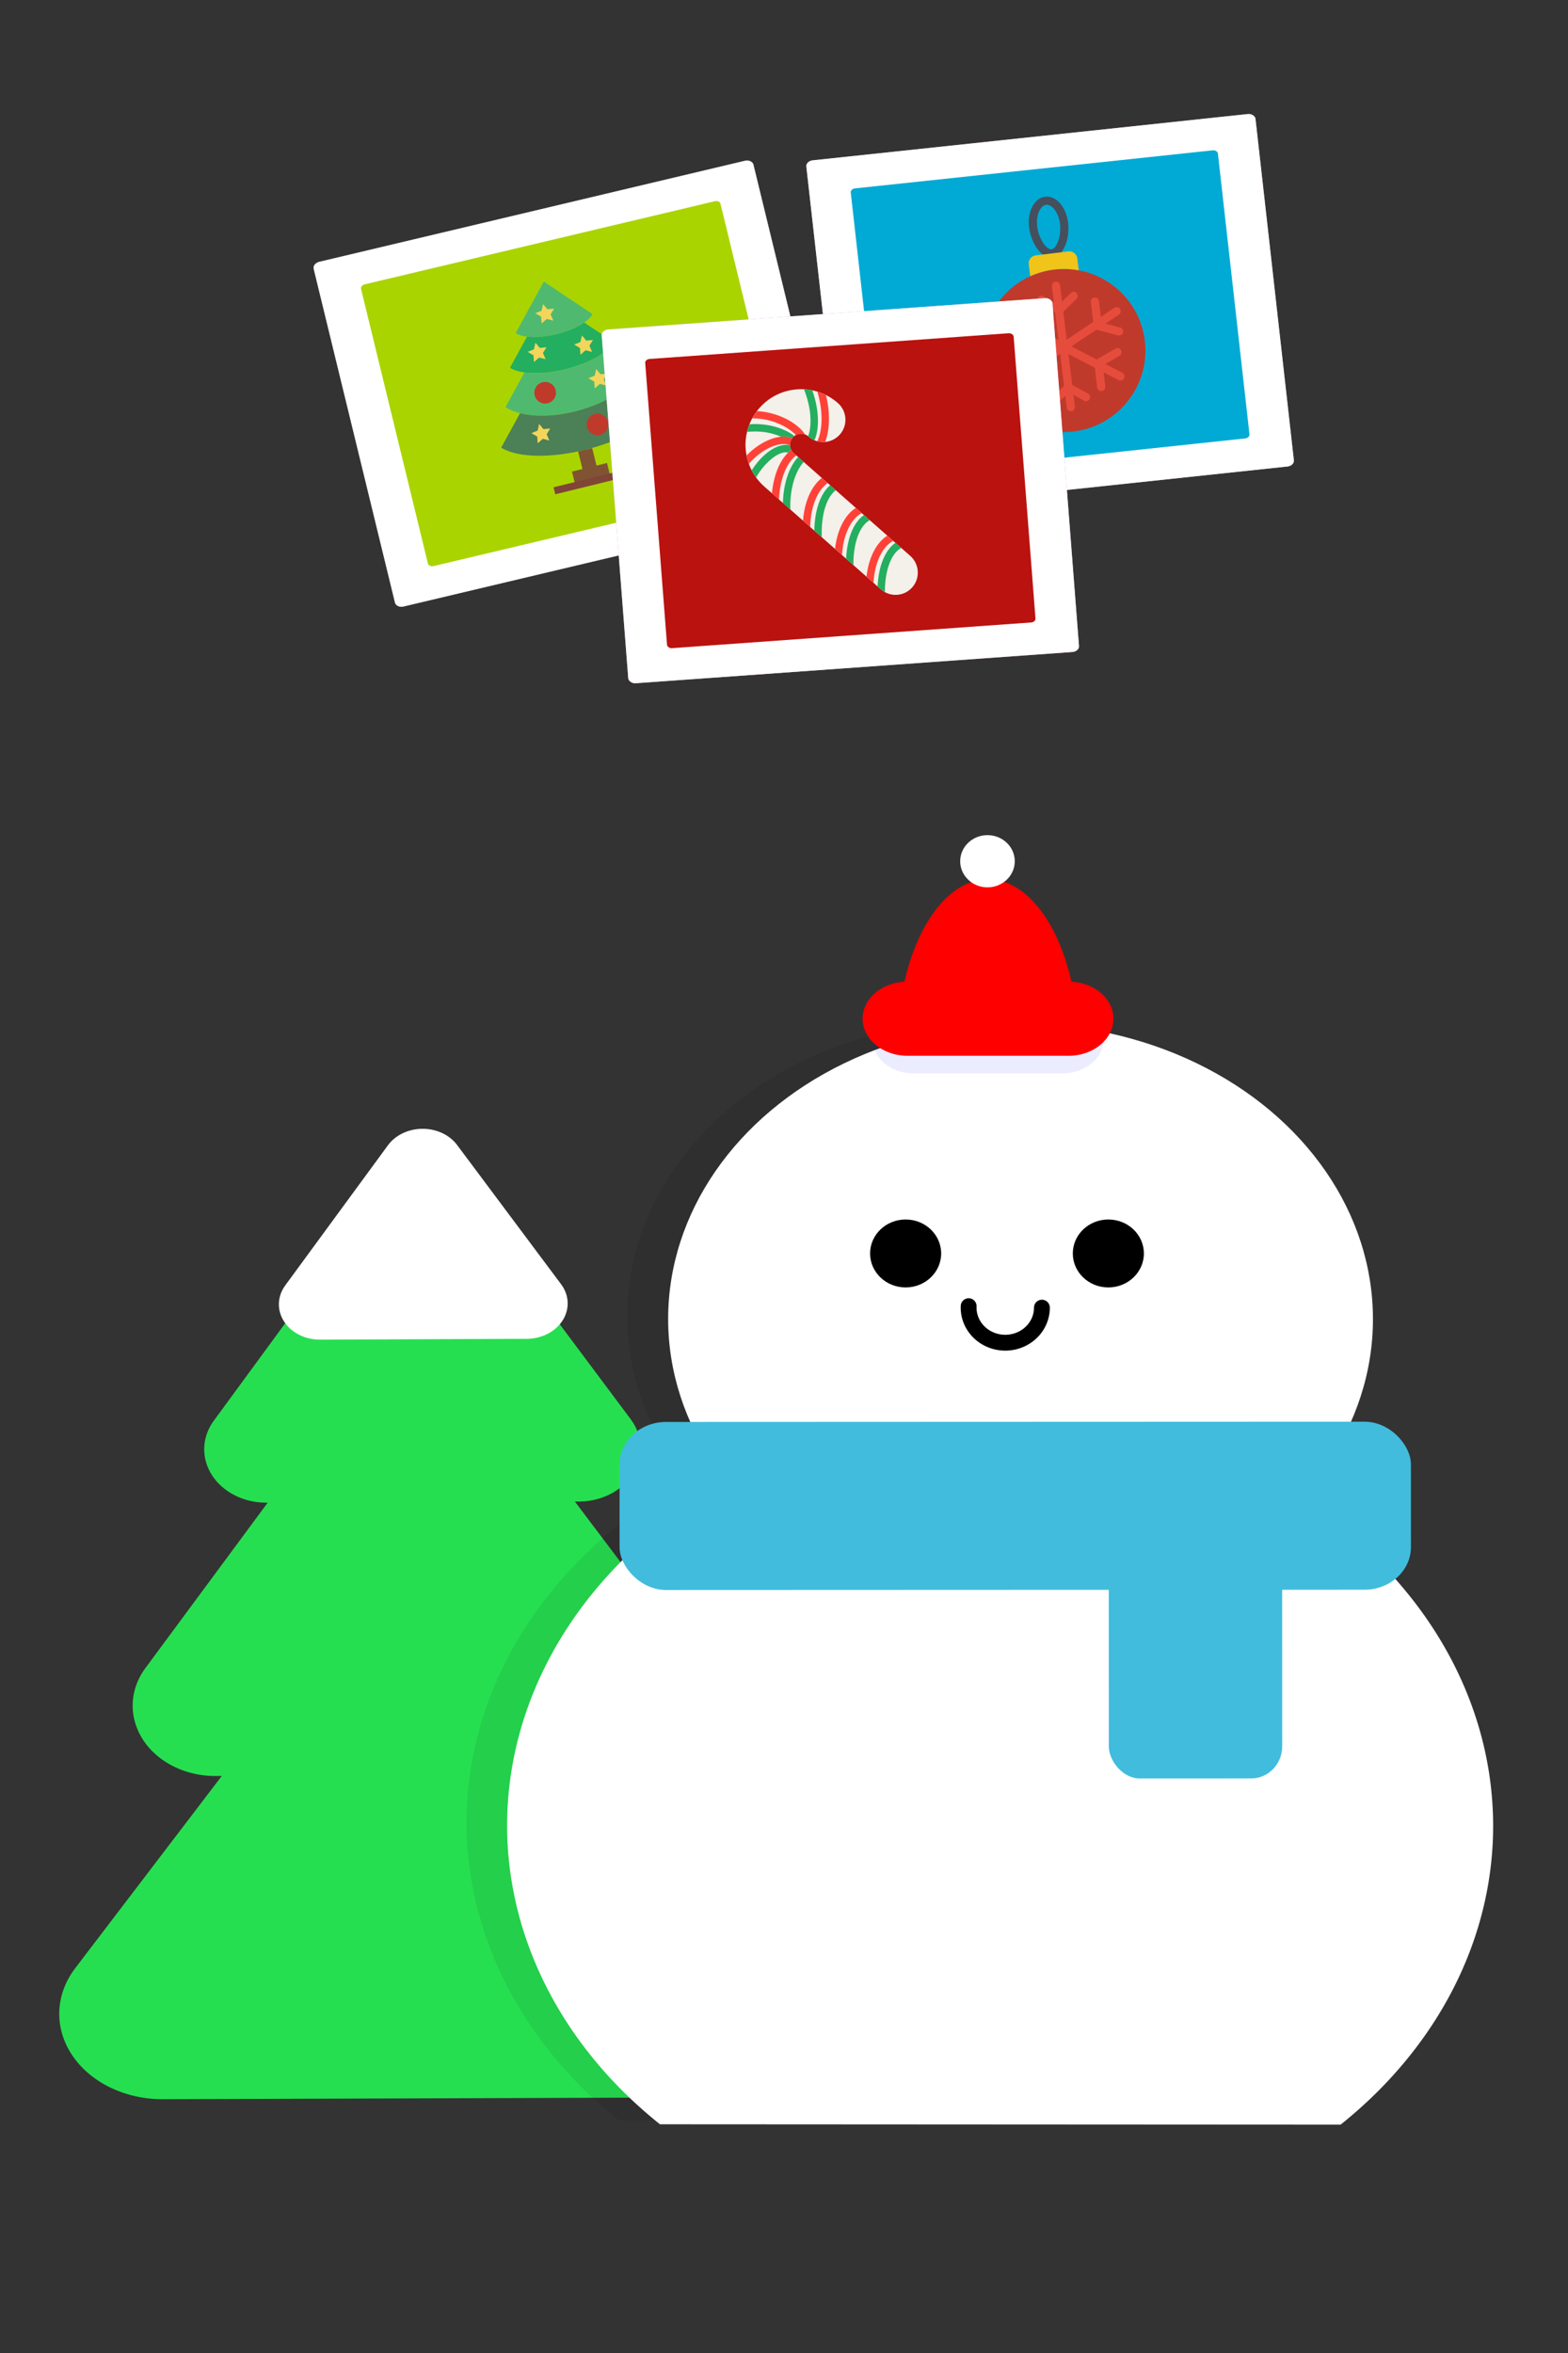 <?xml version="1.0" encoding="UTF-8" standalone="no"?>
<!-- Created with Inkscape (http://www.inkscape.org/) -->

<svg
   xmlns:osb="http://www.openswatchbook.org/uri/2009/osb"
   xmlns:dc="http://purl.org/dc/elements/1.1/"
   xmlns:cc="http://creativecommons.org/ns#"
   xmlns:rdf="http://www.w3.org/1999/02/22-rdf-syntax-ns#"
   xmlns:svg="http://www.w3.org/2000/svg"
   xmlns="http://www.w3.org/2000/svg"
   xmlns:xlink="http://www.w3.org/1999/xlink"
   xmlns:sodipodi="http://sodipodi.sourceforge.net/DTD/sodipodi-0.dtd"
   xmlns:inkscape="http://www.inkscape.org/namespaces/inkscape"
   width="200"
   height="300"
   viewBox="0 0 200 300"
   id="svg2"
   version="1.1"
   inkscape:version="0.91 r13725"
   sodipodi:docname="left-back.svg">
  <rect x="0" y="0" width="200" height="300" fill="#333333" stroke="none"/>
  <defs
     id="defs4">
    <pattern
       inkscape:collect="always"
       xlink:href="#Strips1_1"
       id="pattern5686"
       patternTransform="matrix(10,0,0,10,-440.254,173.635)" />
    <pattern
       inkscape:isstock="true"
       inkscape:stockid="Stripes 1:1"
       id="Strips1_1"
       patternTransform="translate(0,0) scale(10,10)"
       height="1"
       width="2"
       patternUnits="userSpaceOnUse"
       inkscape:collect="always">
      <rect
         id="rect4900"
         height="2"
         width="1"
         y="-0.5"
         x="0"
         style="fill:black;stroke:none" />
    </pattern>
    <linearGradient
       id="linearGradient5643">
      <stop
         id="stop5669"
         offset="0"
         style="stop-color:#00ff00;stop-opacity:1;" />
    </linearGradient>
    <linearGradient
       id="linearGradient5661"
       osb:paint="solid">
      <stop
         style="stop-color:#00ff00;stop-opacity:1;"
         offset="0"
         id="stop5663" />
    </linearGradient>
    <linearGradient
       id="linearGradient5671">
      <stop
         style="stop-color:#00ff00;stop-opacity:1;"
         offset="0"
         id="stop5645" />
    </linearGradient>
    <pattern
       patternUnits="userSpaceOnUse"
       width="49.097"
       height="80.26"
       patternTransform="translate(440.254,-173.635)"
       id="pattern5683">
      <path
         style="fill:url(#pattern5686);fill-opacity:1;stroke:#ffffff;stroke-width:2;stroke-miterlimit:4;stroke-dasharray:none;stroke-opacity:1"
         d="m 44.741,79.059 c -3.964,1.236 -5.975,-3.093 -7.925,-5.63 -13.029,-18.256 -19.977,-26.574 -32.675,-45.061 -5.78,-7.612 -3.17,-19.793 4.986,-24.662 7.731,-5.21 19.697,-2.562 24.169,5.684 1.893,3.797 -3.189,8.295 -6.671,5.782 -2.367,-2.041 -4.687,-4.878 -8.153,-4.665 -5.791,-0.306 -10.102,6.976 -6.896,11.844 13.224,19.678 21.377,28.716 34.657,48.354 2.256,2.318 2.873,6.262 -0.47,7.954 l -0.487,0.223 z"
         id="path5633"
         inkscape:connector-curvature="0"
         sodipodi:nodetypes="cccccccccccc" />
    </pattern>
  </defs>
  <sodipodi:namedview
     id="base"
     pagecolor="#54d7f3"
     bordercolor="#666666"
     borderopacity="1.0"
     inkscape:pageopacity="0"
     inkscape:pageshadow="2"
     inkscape:zoom="0.98994949"
     inkscape:cx="104.10051"
     inkscape:cy="225.02617"
     inkscape:document-units="px"
     inkscape:current-layer="layer1"
     showgrid="false"
     inkscape:window-width="1676"
     inkscape:window-height="1005"
     inkscape:window-x="4"
     inkscape:window-y="1"
     inkscape:window-maximized="1"
     units="px" />
  <g
     inkscape:label="Layer 1"
     inkscape:groupmode="layer"
     id="layer1"
     transform="translate(0,-752.362)">
    <g
       id="g4517">
      <g
         transform="matrix(0.993,-0.114,0.114,0.993,-3.837,-52.413)"
         id="g4479">
        <g
           transform="matrix(0.358,0.003,-6.6364316e-4,0.281,-43.678,789.344)"
           id="g4481">
          <rect
             style="opacity:1;fill:#b3b3b3;fill-opacity:1;fill-rule:nonzero;stroke:#d680d9;stroke-width:1;stroke-linecap:round;stroke-linejoin:round;stroke-miterlimit:4;stroke-dasharray:none;stroke-dashoffset:0;stroke-opacity:1"
             id="rect4483"
             width="160"
             height="160"
             x="155.714"
             y="152.362"
             rx="2"
             ry="2" />
          <rect
             ry="2"
             rx="2"
             y="152.362"
             x="155.714"
             height="160"
             width="160"
             id="rect4485"
             style="opacity:1;fill:#ffffff;fill-opacity:1;fill-rule:nonzero;stroke:#ffffff;stroke-width:1;stroke-linecap:round;stroke-linejoin:round;stroke-miterlimit:4;stroke-dasharray:none;stroke-dashoffset:0;stroke-opacity:1" />
          <rect
             style="opacity:1;fill:#00aad4;fill-opacity:1;fill-rule:nonzero;stroke:none;stroke-width:0.823;stroke-linecap:round;stroke-linejoin:round;stroke-miterlimit:4;stroke-dasharray:none;stroke-dashoffset:0;stroke-opacity:1"
             id="rect4487"
             width="131.606"
             height="131.606"
             x="169.911"
             y="166.559"
             rx="1.645"
             ry="1.645" />
        </g>
      </g>
      <g
         id="g3-5"
         transform="matrix(0.516,-0.063,0.063,0.516,118.344,779.271)">
        <path
           id="path5-3"
           d="m 29,15 c -2.839,0 -4.818,-4.216 -4.818,-8 0,-3.925 2.117,-7 4.818,-7 2.701,0 4.818,3.075 4.818,7 0,3.784 -1.979,8 -4.818,8 z M 29,2 c -1.501,0 -2.818,2.336 -2.818,5 0,3.09 1.588,6 2.818,6 1.23,0 2.818,-2.91 2.818,-6 0,-2.664 -1.317,-5 -2.818,-5 z"
           style="fill:#464f5d"
           inkscape:connector-curvature="0" />
        <circle
           id="circle7"
           r="20"
           cy="38"
           cx="29"
           style="fill:#c03a2b" />
        <path
           id="path9-5"
           d="m 29,18 c 2.091,0 4.106,0.323 6,0.918 l 0,-2.967 C 35,14.874 34.126,14 33.048,14 l -8.097,0 C 23.874,14 23,14.874 23,15.952 l 0,2.967 C 24.894,18.323 26.909,18 29,18 Z"
           style="fill:#f0c419"
           inkscape:connector-curvature="0" />
        <path
           id="path11-6"
           d="m 43.372,34.071 -3.464,-1.385 3.544,-1.794 c 0.493,-0.25 0.69,-0.851 0.44,-1.344 -0.25,-0.493 -0.852,-0.69 -1.344,-0.44 L 39,30.904 39,27 c 0,-0.552 -0.448,-1 -1,-1 -0.552,0 -1,0.448 -1,1 l 0,4.917 -7,3.543 0,-6.932 3.604,-2.731 c 0.44,-0.333 0.526,-0.96 0.193,-1.401 -0.333,-0.44 -0.96,-0.529 -1.401,-0.193 L 30,26.019 30,22 c 0,-0.552 -0.448,-1 -1,-1 -0.552,0 -1,0.448 -1,1 l 0,4.019 -2.396,-1.816 c -0.441,-0.335 -1.068,-0.247 -1.401,0.193 -0.333,0.44 -0.247,1.067 0.193,1.401 l 3.604,2.731 0,6.759 -6,-3.732 0,-4.586 c 0,-0.552 -0.448,-1 -1,-1 -0.552,0 -1,0.448 -1,1 l 0,3.342 -3.472,-2.16 c -0.47,-0.292 -1.086,-0.147 -1.377,0.321 -0.292,0.469 -0.148,1.086 0.321,1.377 l 3.214,1.999 -3.057,1.223 c -0.513,0.206 -0.762,0.787 -0.557,1.3 C 15.228,34.762 15.604,35 16,35 c 0.124,0 0.249,-0.023 0.371,-0.072 l 4.422,-1.769 6.151,3.827 -6.725,3.321 -3.715,-2.171 c -0.479,-0.28 -1.09,-0.119 -1.368,0.359 -0.279,0.477 -0.118,1.089 0.359,1.368 l 2.576,1.505 -3.514,1.735 c -0.495,0.244 -0.698,0.844 -0.454,1.339 0.175,0.353 0.529,0.558 0.898,0.558 0.148,0 0.299,-0.033 0.442,-0.104 l 3.418,-1.688 -0.835,3.564 c -0.126,0.538 0.208,1.076 0.746,1.202 0.077,0.018 0.153,0.026 0.229,0.026 0.454,0 0.865,-0.311 0.973,-0.772 l 1.211,-5.167 6.815,-3.365 0,7.938 -3.581,2.552 c -0.45,0.321 -0.554,0.945 -0.234,1.395 0.196,0.273 0.503,0.419 0.816,0.419 0.201,0 0.403,-0.06 0.58,-0.186 L 28,49.09 28,52 c 0,0.552 0.448,1 1,1 0.552,0 1,-0.448 1,-1 l 0,-2.91 2.419,1.724 c 0.177,0.126 0.379,0.186 0.58,0.186 0.313,0 0.62,-0.146 0.815,-0.419 0.32,-0.45 0.216,-1.074 -0.234,-1.395 L 30,46.634 30,38.985 36.041,43.127 36,47.992 c -0.004,0.552 0.439,1.003 0.992,1.008 0.003,0 0.005,0 0.008,0 0.548,0 0.995,-0.442 1,-0.992 l 0.03,-3.518 3.405,2.334 c 0.172,0.119 0.369,0.176 0.564,0.176 0.319,0 0.632,-0.152 0.826,-0.435 0.313,-0.456 0.196,-1.078 -0.259,-1.39 l -3.888,-2.666 3.716,-1.59 c 0.508,-0.217 0.743,-0.805 0.526,-1.313 -0.218,-0.508 -0.805,-0.741 -1.313,-0.526 l -4.883,2.089 -5.766,-3.953 6.592,-3.337 c 0.025,0.013 0.045,0.033 0.071,0.043 0.003,0.001 0.005,0.004 0.008,0.005 l 5,2 C 42.75,35.977 42.876,36 43,36 c 0.397,0 0.772,-0.238 0.929,-0.629 0.205,-0.513 -0.045,-1.094 -0.557,-1.3 z"
           style="fill:#e64c3c"
           inkscape:connector-curvature="0" />
      </g>
    </g>
    <g
       style="fill:#008000;fill-opacity:0.138;stroke:#008000;stroke-linecap:round;stroke-linejoin:round;stroke-opacity:0.119"
       transform="matrix(12.438,-0.844,0.839,12.514,-2384.501,-224.868)"
       id="g4423" />
    <g
       id="g4159-7"
       transform="matrix(1.454,-0.106,0.098,1.576,-243.35,837.098)"
       style="fill:#008000;stroke:#008000;stroke-linecap:round;stroke-linejoin:round;stroke-opacity:1">
      <g
         id="g4530"
         transform="translate(16.908,2.343)">
        <g
           transform="matrix(1.716,0.027,0.027,1.314,-77.551,39.275)"
           id="g4439"
           style="fill:#008000;stroke:#008000;stroke-linecap:round;stroke-linejoin:round;stroke-opacity:1">
          <path
             inkscape:connector-curvature="0"
             id="path4443"
             d="m 150.027,37.611 5.957,10.777 5.957,10.777 -13.211,-0.838 -13.211,-0.838 7.253,-9.939 z"
             inkscape:transform-center-y="-7.5917742"
             inkscape:transform-center-x="6.5744073"
             style="opacity:1;fill:#26df51;fill-opacity:1;fill-rule:nonzero;stroke:#26df51;stroke-width:10.501;stroke-linecap:round;stroke-linejoin:round;stroke-miterlimit:4;stroke-dasharray:none;stroke-dashoffset:0;stroke-opacity:1" />
        </g>
        <g
           id="g4433"
           transform="matrix(1.371,0.02,0.02,1.082,-24.12,29.055)"
           style="fill:#008000;stroke:#008000;stroke-linecap:round;stroke-linejoin:round;stroke-opacity:1">
          <path
             style="opacity:1;fill:#26df51;fill-opacity:1;fill-rule:nonzero;stroke:#26df51;stroke-width:10.501;stroke-linecap:round;stroke-linejoin:round;stroke-miterlimit:4;stroke-dasharray:none;stroke-dashoffset:0;stroke-opacity:1"
             inkscape:transform-center-x="6.5744073"
             inkscape:transform-center-y="-7.5917742"
             d="m 150.027,37.611 5.957,10.777 5.957,10.777 -13.211,-0.838 -13.211,-0.838 7.253,-9.939 z"
             id="path4437"
             inkscape:connector-curvature="0" />
        </g>
        <g
           id="g4429"
           transform="matrix(1.032,0.014,0.014,0.822,28.027,24.464)"
           style="fill:#008000;stroke:#008000;stroke-linecap:round;stroke-linejoin:round;stroke-opacity:1">
          <path
             inkscape:connector-curvature="0"
             id="path4163-6"
             d="m 150.027,37.611 5.957,10.777 5.957,10.777 -13.211,-0.838 -13.211,-0.838 7.253,-9.939 z"
             inkscape:transform-center-y="-7.5917742"
             inkscape:transform-center-x="6.5744073"
             style="opacity:1;fill:#26df51;fill-opacity:1;fill-rule:nonzero;stroke:#26df51;stroke-width:10.501;stroke-linecap:round;stroke-linejoin:round;stroke-miterlimit:4;stroke-dasharray:none;stroke-dashoffset:0;stroke-opacity:1" />
        </g>
        <g
           style="fill:#ffffff;stroke:#008000;stroke-linecap:round;stroke-linejoin:round;stroke-opacity:1"
           transform="matrix(0.683,0.009,0.009,0.544,81.047,32.754)"
           id="g4471">
          <path
             style="opacity:1;fill:#ffffff;fill-opacity:1;fill-rule:nonzero;stroke:#ffffff;stroke-width:10.501;stroke-linecap:round;stroke-linejoin:round;stroke-miterlimit:4;stroke-dasharray:none;stroke-dashoffset:0;stroke-opacity:1"
             inkscape:transform-center-x="6.5744073"
             inkscape:transform-center-y="-7.5917742"
             d="m 150.161,32.111 5.957,10.777 5.957,10.777 -13.211,-0.838 -13.211,-0.838 7.253,-9.939 z"
             id="path4473"
             inkscape:connector-curvature="0" />
        </g>
      </g>
    </g>
    <g
       id="g4615"
       transform="matrix(0.214,0,0,0.214,-61.382,864.446)">
      <g
         style="fill:#000000;fill-opacity:0.071"
         transform="matrix(0.899,-0.284,0.297,0.86,790.54,-388.842)"
         id="g4362">
        <path
           transform="matrix(0.949,0.314,-0.314,0.949,-230.585,-83.86)"
           id="ellipse4364"
           d="M 330,530.172 A 221.579,194.009 0 0 0 108.422,724.18 221.579,194.009 0 0 0 145.844,831.812 310,271.429 0 0 0 7.391,1057.709 310,271.429 0 0 0 103.424,1253.678 l 428.311,0 A 310,271.429 0 0 0 627.391,1057.709 310,271.429 0 0 0 505.502,842.219 221.579,194.009 0 0 0 551.578,724.18 221.579,194.009 0 0 0 330,530.172 Z"
           style="opacity:1;fill:#000000;fill-opacity:0.071;fill-rule:nonzero;stroke:none;stroke-width:0.715;stroke-linecap:round;stroke-linejoin:round;stroke-miterlimit:4;stroke-dasharray:none;stroke-dashoffset:0;stroke-opacity:1"
           inkscape:connector-curvature="0" />
      </g>
      <g
         transform="matrix(0.899,-0.284,0.297,0.86,815.219,-387.012)"
         id="g4298">
        <ellipse
           ry="194.009"
           rx="221.579"
           transform="matrix(0.949,0.314,-0.314,0.949,0,0)"
           cy="716.94"
           cx="84.746"
           id="ellipse4171"
           style="opacity:1;fill:#ffffff;fill-opacity:1;fill-rule:nonzero;stroke:#ffffff;stroke-width:0.715;stroke-linecap:round;stroke-linejoin:round;stroke-miterlimit:4;stroke-dasharray:none;stroke-dashoffset:0;stroke-opacity:1" />
        <path
           inkscape:connector-curvature="0"
           style="opacity:1;fill:#ffffff;fill-opacity:1;fill-rule:nonzero;stroke:#ffffff;stroke-width:1;stroke-linecap:round;stroke-linejoin:round;stroke-miterlimit:4;stroke-dasharray:none;stroke-dashoffset:0;stroke-opacity:1"
           d="M 337.391,786.279 A 310,271.429 0 0 0 27.391,1057.709 310,271.429 0 0 0 123.424,1253.678 l 428.311,0 a 310,271.429 0 0 0 95.656,-195.969 310,271.429 0 0 0 -310,-271.43 z"
           transform="matrix(0.949,0.314,-0.314,0.949,-249.574,-90.138)"
           id="path4169" />
      </g>
      <ellipse
         ry="20.702"
         rx="21.645"
         cy="223.031"
         cx="826.614"
         id="path4173"
         style="opacity:1;fill:#000000;fill-opacity:1;fill-rule:nonzero;stroke:#ffffff;stroke-width:0.926;stroke-linecap:round;stroke-linejoin:round;stroke-miterlimit:4;stroke-dasharray:none;stroke-dashoffset:0;stroke-opacity:1" />
      <ellipse
         ry="20.702"
         rx="21.645"
         style="opacity:1;fill:#000000;fill-opacity:1;fill-rule:nonzero;stroke:#ffffff;stroke-width:0.926;stroke-linecap:round;stroke-linejoin:round;stroke-miterlimit:4;stroke-dasharray:none;stroke-dashoffset:0;stroke-opacity:1"
         id="circle4175"
         cx="947.441"
         cy="223.031" />
      <path
         sodipodi:open="true"
         d="m 907.843,255.311 a 21.84,20.888 0 0 1 -11.183,18.233 21.84,20.888 0 0 1 -22.097,-0.44 21.84,20.888 0 0 1 -10.38,-18.662"
         sodipodi:end="3.1832352"
         sodipodi:start="7.7923922e-10"
         sodipodi:ry="20.887829"
         sodipodi:rx="21.839783"
         sodipodi:cy="255.31102"
         sodipodi:cx="886.00275"
         sodipodi:type="arc"
         id="path4177"
         style="opacity:1;fill:none;fill-opacity:1;fill-rule:nonzero;stroke:#000000;stroke-width:9.441;stroke-linecap:round;stroke-linejoin:round;stroke-miterlimit:4;stroke-dasharray:none;stroke-dashoffset:0;stroke-opacity:1" />
      <path
         inkscape:connector-curvature="0"
         style="opacity:1;fill:#0000ff;fill-opacity:0.078;fill-rule:nonzero;stroke:none;stroke-width:10.655;stroke-linecap:round;stroke-linejoin:round;stroke-miterlimit:4;stroke-dasharray:none;stroke-dashoffset:0;stroke-opacity:1"
         d="m 874.555,18.867 a 49.756,91.579 0 0 0 -23.703,12.243 49.756,91.579 0 0 0 -21.02,44.002 c -12.889,0.756 -22.994,9.524 -22.994,20.308 0,11.283 11.06,20.366 24.8,20.366 l 88.185,0 c 13.739,0 24.8,-9.084 24.8,-20.366 10e-6,-10.8 -10.136,-19.578 -23.052,-20.311 A 49.756,91.579 0 0 0 900.608,31.11 49.756,91.579 0 0 0 874.555,18.867 Z"
         id="path4479" />
      <path
         id="rect4181"
         d="M 874.455,0.113 A 53.982,99.358 0 0 0 848.739,13.396 53.982,99.358 0 0 0 825.933,61.136 c -13.984,0.82 -24.947,10.333 -24.947,22.032 0,12.241 12,22.096 26.906,22.096 l 95.675,0 c 14.906,0 26.906,-9.855 26.906,-22.096 10e-6,-11.717 -10.996,-21.241 -25.01,-22.036 A 53.982,99.358 0 0 0 902.721,13.396 53.982,99.358 0 0 0 874.455,0.113 Z"
         style="opacity:1;fill:#ff0000;fill-opacity:1;fill-rule:nonzero;stroke:none;stroke-width:10.655;stroke-linecap:round;stroke-linejoin:round;stroke-miterlimit:4;stroke-dasharray:none;stroke-dashoffset:0;stroke-opacity:1"
         inkscape:connector-curvature="0" />
      <ellipse
         ry="15.553"
         rx="16.262"
         cy="-10.647"
         cx="875.401"
         id="path4376"
         style="opacity:1;fill:#ffffff;fill-opacity:1;fill-rule:nonzero;stroke:none;stroke-width:15;stroke-linecap:round;stroke-linejoin:round;stroke-miterlimit:4;stroke-dasharray:none;stroke-dashoffset:0;stroke-opacity:1" />
      <g
         id="g4453"
         style="fill:#008000;stroke:#008000;stroke-linecap:round;stroke-linejoin:round;stroke-opacity:1"
         transform="matrix(9.204,-0.644,0.621,9.54,-1302.498,-322.898)">
        <rect
           ry="2.66"
           rx="3"
           transform="matrix(0.998,0.067,-0.067,0.998,0,0)"
           y="67.657"
           x="212.241"
           height="10.467"
           width="51.118"
           id="rect4475"
           style="opacity:1;fill:#41bcdd;fill-opacity:1;fill-rule:nonzero;stroke:none;stroke-width:12.171;stroke-linecap:round;stroke-linejoin:round;stroke-miterlimit:4;stroke-dasharray:none;stroke-dashoffset:0;stroke-opacity:1" />
        <rect
           ry="2"
           rx="2"
           transform="matrix(0.998,0.067,-0.067,0.998,0,0)"
           y="71.122"
           x="243.839"
           height="18.754"
           width="11.2"
           id="rect4486"
           style="opacity:1;fill:#41bcdd;fill-opacity:1;fill-rule:nonzero;stroke:none;stroke-width:150;stroke-linecap:round;stroke-linejoin:round;stroke-miterlimit:4;stroke-dasharray:none;stroke-dashoffset:0;stroke-opacity:1" />
      </g>
    </g>
    <rect
       style="fill:none;fill-rule:nonzero;stroke:none"
       width="13.817"
       height="22.587"
       x="120.682"
       y="801.184"
       id="rect5688" />
    <g
       transform="translate(-46.678,781.936)"
       id="g31" />
    <g
       transform="translate(-46.678,781.936)"
       id="g33" />
    <g
       transform="translate(-46.678,781.936)"
       id="g35" />
    <g
       transform="translate(-46.678,781.936)"
       id="g37" />
    <g
       transform="translate(-46.678,781.936)"
       id="g39" />
    <g
       transform="translate(-46.678,781.936)"
       id="g41" />
    <g
       transform="translate(-46.678,781.936)"
       id="g43" />
    <g
       transform="translate(-46.678,781.936)"
       id="g45" />
    <g
       transform="translate(-46.678,781.936)"
       id="g47" />
    <g
       transform="translate(-46.678,781.936)"
       id="g49" />
    <g
       transform="translate(-46.678,781.936)"
       id="g51" />
    <g
       transform="translate(-46.678,781.936)"
       id="g53" />
    <g
       transform="translate(-46.678,781.936)"
       id="g55" />
    <g
       transform="translate(-46.678,781.936)"
       id="g57" />
    <g
       transform="translate(-46.678,781.936)"
       id="g59" />
    <g
       transform="matrix(0.971,-0.239,0.239,0.971,-170.564,-19.571)"
       id="g4363">
      <g
         transform="matrix(0.358,0.003,-6.6364316e-4,0.281,-43.678,789.344)"
         id="g4151-2">
        <rect
           style="opacity:1;fill:#b3b3b3;fill-opacity:1;fill-rule:nonzero;stroke:#d680d9;stroke-width:1;stroke-linecap:round;stroke-linejoin:round;stroke-miterlimit:4;stroke-dasharray:none;stroke-dashoffset:0;stroke-opacity:1"
           id="rect4153-4"
           width="160"
           height="160"
           x="155.714"
           y="152.362"
           rx="2"
           ry="2" />
        <rect
           ry="2"
           rx="2"
           y="152.362"
           x="155.714"
           height="160"
           width="160"
           id="rect4155-0"
           style="opacity:1;fill:#ffffff;fill-opacity:1;fill-rule:nonzero;stroke:#ffffff;stroke-width:1;stroke-linecap:round;stroke-linejoin:round;stroke-miterlimit:4;stroke-dasharray:none;stroke-dashoffset:0;stroke-opacity:1" />
        <rect
           style="opacity:1;fill:#aad400;fill-opacity:1;fill-rule:nonzero;stroke:none;stroke-width:0.823;stroke-linecap:round;stroke-linejoin:round;stroke-miterlimit:4;stroke-dasharray:none;stroke-dashoffset:0;stroke-opacity:1"
           id="rect4157-8"
           width="131.606"
           height="131.606"
           x="169.911"
           y="166.559"
           rx="1.645"
           ry="1.645" />
      </g>
      <g
         id="g3-0"
         transform="matrix(0.46,0,0,0.46,26.557,841.786)">
        <path
           id="path5-9"
           d="m 40,12 0,0 c -4,4 -18,4 -22,0 l 0,0 11,-12 11,12 z"
           style="fill:#4fba6f"
           inkscape:connector-curvature="0" />
        <path
           id="path7-9"
           d="m 37.171,13.696 c -4.499,1.734 -11.843,1.734 -16.342,0 l -6.655,7.26 0,0 c 5.391,5.391 24.261,5.391 29.652,0 l 0,0 -6.655,-7.26 z"
           style="fill:#24ae5f"
           inkscape:connector-curvature="0" />
        <path
           id="path9-2"
           d="m 40.227,23.161 c -6.112,2.449 -16.342,2.449 -22.454,0 l -7.425,8.1 c 8.116,8.116 30.116,7.188 37.304,0 l -7.425,-8.1 z"
           style="fill:#4fba6f"
           inkscape:connector-curvature="0" />
        <path
           id="path11-8"
           d="m 44.066,33.783 c -7.911,4.081 -21.921,4.482 -30.176,0.048 l -7.368,8.039 0,0 c 8.174,8.174 36.783,8.174 44.957,0 l 0,0 -7.413,-8.087 z"
           style="fill:#4c8056"
           inkscape:connector-curvature="0" />
        <polygon
           id="polygon13"
           points="27,48 27,53 24,53 24,57 34,57 34,53 31,53 31,48 "
           style="fill:#805333" />
        <rect
           id="rect15"
           height="2"
           width="22"
           style="fill:#804537"
           y="56"
           x="18" />
        <circle
           id="circle17"
           r="3"
           cy="30"
           cx="22"
           style="fill:#c03a2b" />
        <circle
           id="circle19"
           r="3"
           cy="42"
           cx="34"
           style="fill:#c03a2b" />
        <polygon
           id="polygon21"
           points="33,18.954 34.859,18.684 35.69,17 36.521,18.684 38.38,18.954 37.035,20.265 37.353,22.117 35.69,21.243 34.027,22.117 34.345,20.265 "
           style="fill:#f3d55b" />
        <polygon
           id="polygon23"
           points="20,17.838 21.859,17.568 22.69,15.883 23.521,17.568 25.38,17.838 24.035,19.149 24.353,21 22.69,20.126 21.027,21 21.345,19.149 "
           style="fill:#f3d55b" />
        <polygon
           id="polygon25"
           points="34.62,28.954 36.479,28.684 37.31,27 38.141,28.684 40,28.954 38.655,30.265 38.973,32.117 37.31,31.243 35.647,32.117 35.965,30.265 "
           style="fill:#f3d55b" />
        <polygon
           id="polygon27"
           points="15.62,39.954 17.479,39.684 18.31,38 19.141,39.684 21,39.954 19.655,41.265 19.973,43.117 18.31,42.243 16.647,43.117 16.965,41.265 "
           style="fill:#f3d55b" />
        <polygon
           id="polygon29"
           points="24.62,7.954 26.479,7.684 27.31,6 28.141,7.684 30,7.954 28.655,9.265 28.973,11.117 27.31,10.243 25.647,11.117 25.965,9.265 "
           style="fill:#f3d55b" />
      </g>
    </g>
    <g
       id="g4235"
       transform="matrix(0.998,-0.063,0.063,0.998,-76.908,10.137)">
      <g
         id="g4151"
         transform="matrix(0.358,-0.003,0.004,0.281,47.713,750.213)">
        <rect
           ry="2"
           rx="2"
           y="152.362"
           x="155.714"
           height="160"
           width="160"
           id="rect4153"
           style="opacity:1;fill:#b3b3b3;fill-opacity:1;fill-rule:nonzero;stroke:#d680d9;stroke-width:1;stroke-linecap:round;stroke-linejoin:round;stroke-miterlimit:4;stroke-dasharray:none;stroke-dashoffset:0;stroke-opacity:1" />
        <rect
           style="opacity:1;fill:#ffffff;fill-opacity:1;fill-rule:nonzero;stroke:#ffffff;stroke-width:1;stroke-linecap:round;stroke-linejoin:round;stroke-miterlimit:4;stroke-dasharray:none;stroke-dashoffset:0;stroke-opacity:1"
           id="rect4155"
           width="160"
           height="160"
           x="155.714"
           y="152.362"
           rx="2"
           ry="2" />
        <rect
           ry="1.645"
           rx="1.645"
           y="166.559"
           x="169.911"
           height="131.606"
           width="131.606"
           id="rect4157"
           style="opacity:1;fill:#ba120f;fill-opacity:1;fill-rule:nonzero;stroke:none;stroke-width:0.823;stroke-linecap:round;stroke-linejoin:round;stroke-miterlimit:4;stroke-dasharray:none;stroke-dashoffset:0;stroke-opacity:1" />
      </g>
      <g
         id="g3"
         transform="matrix(0.473,0,0,0.473,118.3,801.554)">
        <path
           id="path5"
           d="m 44.61,56.973 c -1.603,0 -3.11,-0.625 -4.243,-1.758 L 10.753,25.601 C 4.904,19.753 4.904,10.237 10.753,4.389 13.582,1.558 17.348,0 21.359,0 c 4.01,0 7.777,1.558 10.606,4.388 1.133,1.132 1.757,2.639 1.757,4.242 0,1.603 -0.625,3.11 -1.758,4.243 -1.132,1.133 -2.639,1.757 -4.242,1.757 -1.603,0 -3.11,-0.625 -4.243,-1.758 -0.564,-0.564 -1.318,-0.875 -2.121,-0.875 -0.803,0 -1.557,0.311 -2.122,0.875 -0.565,0.565 -0.876,1.319 -0.876,2.122 0,0.803 0.311,1.556 0.876,2.121 l 29.615,29.616 c 2.339,2.339 2.339,6.146 0,8.484 -1.131,1.134 -2.638,1.758 -4.241,1.758 z"
           style="fill:#f4f0ea"
           inkscape:connector-curvature="0" />
        <path
           id="path7"
           d="M 27.853,25.731 26.382,24.26 c -2.927,1.966 -5.097,6.079 -5.796,11.174 l 1.825,1.825 c 0.398,-5.333 2.586,-9.831 5.442,-11.528 z"
           style="fill:#ff4238"
           inkscape:connector-curvature="0" />
        <path
           id="path9"
           d="m 29.91,27.787 -1.434,-1.434 c -2.721,2.061 -4.57,6.359 -5.021,11.95 l 1.902,1.902 c 0.145,-5.993 1.921,-10.647 4.553,-12.418 z"
           style="fill:#24ae5f"
           inkscape:connector-curvature="0" />
        <path
           id="path11"
           d="m 36.519,34.397 -1.505,-1.505 c -3.069,1.681 -5.415,5.635 -6.292,10.678 l 1.772,1.772 c 0.612,-5.328 3.019,-9.665 6.025,-10.945 z"
           style="fill:#ff4238"
           inkscape:connector-curvature="0" />
        <path
           id="path13"
           d="M 38.547,36.425 37.072,34.95 c -2.889,1.764 -4.922,5.901 -5.535,11.435 l 1.854,1.854 c 0.329,-5.986 2.327,-10.477 5.156,-11.814 z"
           style="fill:#24ae5f"
           inkscape:connector-curvature="0" />
        <path
           id="path15"
           d="m 44.519,42.397 -1.505,-1.505 c -3.069,1.681 -5.415,5.635 -6.292,10.678 l 1.772,1.772 c 0.612,-5.328 3.019,-9.665 6.025,-10.945 z"
           style="fill:#ff4238"
           inkscape:connector-curvature="0" />
        <path
           id="path17"
           d="M 46.547,44.425 45.072,42.95 c -2.888,1.764 -4.922,5.901 -5.535,11.435 l 0.83,0.83 c 0.318,0.318 0.667,0.591 1.038,0.826 0.361,-5.886 2.344,-10.294 5.142,-11.616 z"
           style="fill:#24ae5f"
           inkscape:connector-curvature="0" />
        <path
           id="path19"
           d="M 21.771,19.649 20.342,18.22 c -2.579,2.484 -4.402,6.859 -4.872,12.098 l 1.891,1.891 c 0.159,-5.417 1.929,-10.169 4.41,-12.56 z"
           style="fill:#24ae5f"
           inkscape:connector-curvature="0" />
        <path
           id="path21"
           d="m 15.824,16.901 c 0.77,-0.221 1.426,-0.222 1.902,-0.032 0.288,-0.249 0.584,-0.475 0.888,-0.677 -0.158,-0.365 -0.245,-0.76 -0.249,-1.17 -0.047,-0.037 -0.084,-0.079 -0.137,-0.112 -0.846,-0.268 -1.85,-0.247 -2.953,0.068 -2.642,0.754 -5.42,2.988 -7.647,6.018 0.299,0.687 0.65,1.356 1.057,2.001 2.277,-3.419 5.074,-5.507 7.139,-6.096 z"
           style="fill:#24ae5f"
           inkscape:connector-curvature="0" />
        <path
           id="path23"
           d="m 19.238,17.115 c -0.062,-0.062 -0.108,-0.134 -0.164,-0.2 -0.187,-0.222 -0.346,-0.462 -0.46,-0.724 -0.304,0.202 -0.6,0.428 -0.888,0.677 -2.474,2.142 -4.314,5.975 -5.039,10.665 l 1.793,1.793 c 0.542,-5.378 2.67,-9.848 5.406,-11.565 l -0.648,-0.646 z"
           style="fill:#ff4238"
           inkscape:connector-curvature="0" />
        <path
           id="path25"
           d="m 18.364,14.972 c -0.047,-0.017 -0.088,-0.047 -0.136,-0.062 0.052,0.033 0.09,0.076 0.137,0.112 0,-0.009 -0.003,-0.018 -0.003,-0.028 0,-0.007 0.002,-0.015 0.002,-0.022 z"
           style="fill:#0096e6"
           inkscape:connector-curvature="0" />
        <path
           id="path27"
           d="m 20.123,12.269 c 0.384,-0.173 0.801,-0.272 1.236,-0.272 0.439,0 0.859,0.101 1.245,0.277 C 20.789,9.05 15.814,5.882 10.052,5.164 9.532,5.761 9.065,6.387 8.656,7.041 13.88,7.34 18.138,9.916 20.123,12.269 Z"
           style="fill:#ff4238"
           inkscape:connector-curvature="0" />
        <path
           id="path29"
           d="m 16.112,12.471 c 0.072,-0.002 0.146,-0.009 0.218,-0.009 0,0 0,0 0,0 1.069,0 1.977,0.231 2.721,0.637 0.062,-0.076 0.116,-0.156 0.186,-0.226 0.14,-0.14 0.292,-0.264 0.453,-0.372 C 19.372,12.214 19.027,11.933 18.645,11.664 16.386,10.074 12.416,8.521 7.814,8.589 7.503,9.25 7.229,9.925 7.019,10.617 c 3.631,-0.227 6.863,0.695 9.093,1.854 z"
           style="fill:#24ae5f"
           inkscape:connector-curvature="0" />
        <path
           id="path31"
           d="m 16.331,12.462 c -0.001,0 -0.001,0 0,0 -0.072,0 -0.146,0.007 -0.219,0.009 -3.025,0.077 -6.596,1.757 -9.608,4.447 0.1,0.777 0.247,1.548 0.468,2.305 3.443,-3.495 7.138,-4.76 9.358,-4.76 0.789,0 1.441,0.158 1.897,0.448 0.048,0.015 0.089,0.045 0.136,0.062 0.002,-0.293 0.057,-0.576 0.14,-0.849 C 18.616,13.75 18.8,13.405 19.051,13.1 18.308,12.693 17.4,12.462 16.331,12.462 Z"
           style="fill:#ff4238"
           inkscape:connector-curvature="0" />
        <path
           id="path33"
           d="m 25.773,14.301 c 0.62,0.213 1.275,0.329 1.95,0.329 0.047,0 0.093,-0.006 0.14,-0.007 1.308,-2.714 1.992,-7.228 1.03,-12.586 -0.725,-0.423 -1.481,-0.782 -2.266,-1.075 1.481,6.35 0.419,11.194 -0.854,13.339 z"
           style="fill:#ff4238"
           inkscape:connector-curvature="0" />
        <path
           id="path35"
           d="m 23.387,12.796 c 0.03,0.028 0.065,0.048 0.094,0.077 0.457,0.457 0.977,0.827 1.538,1.111 1.411,-2.553 1.949,-7.56 0.282,-13.449 -0.725,-0.196 -1.465,-0.343 -2.22,-0.428 1.908,5.903 1.329,10.587 0.306,12.689 z"
           style="fill:#24ae5f"
           inkscape:connector-curvature="0" />
      </g>
    </g>
  </g>
</svg>
